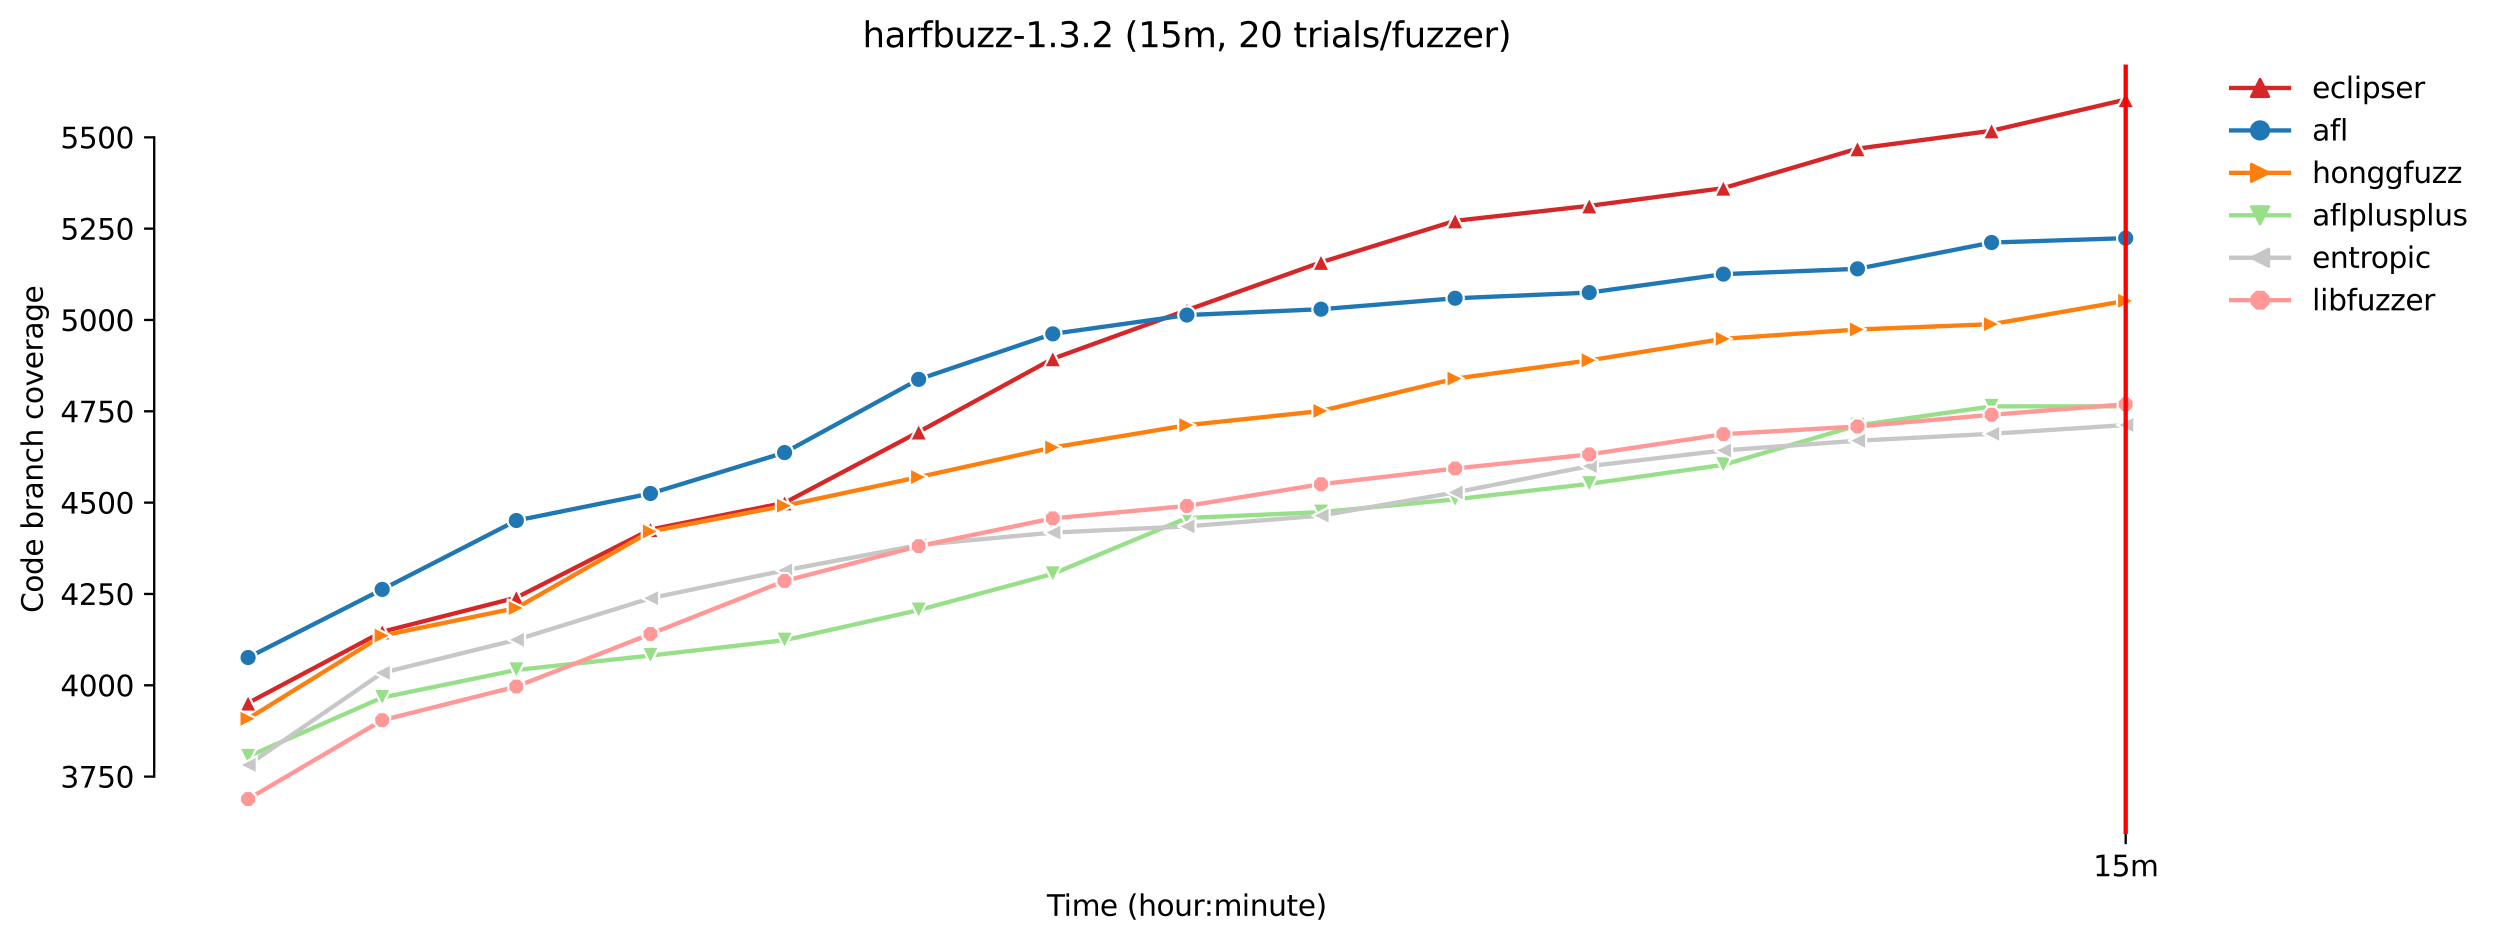 <?xml version="1.0" encoding="utf-8" standalone="no"?>
<!DOCTYPE svg PUBLIC "-//W3C//DTD SVG 1.1//EN"
  "http://www.w3.org/Graphics/SVG/1.1/DTD/svg11.dtd">
<svg xmlns:xlink="http://www.w3.org/1999/xlink" width="864.542pt" height="325.986pt" viewBox="0 0 864.542 325.986" xmlns="http://www.w3.org/2000/svg" version="1.1">
 <defs>
  <style type="text/css">*{stroke-linejoin: round; stroke-linecap: butt}</style>
 </defs>
 <g id="figure_1">
  <g id="patch_1">
   <path d="M 0 325.986 
L 864.542 325.986 
L 864.542 0 
L 0 0 
z
" style="fill: #ffffff"/>
  </g>
  <g id="axes_1">
   <g id="patch_2">
    <path d="M 53.328 288.43 
L 767.568 288.43 
L 767.568 22.318 
L 53.328 22.318 
z
" style="fill: #ffffff"/>
   </g>
   <g id="matplotlib.axis_1">
    <g id="xtick_1">
     <g id="line2d_1">
      <defs>
       <path id="m7285d26101" d="M 0 0 
L 0 3.5 
" style="stroke: #000000; stroke-width: 0.8"/>
      </defs>
      <g>
       <use xlink:href="#m7285d26101" x="735.103" y="288.43" style="stroke: #000000; stroke-width: 0.8"/>
      </g>
     </g>
     <g id="text_1">
      <!-- 15m -->
      <g transform="translate(723.87 303.029)scale(0.1 -0.1)">
       <defs>
        <path id="DejaVuSans-31" d="M 794 531 
L 1825 531 
L 1825 4091 
L 703 3866 
L 703 4441 
L 1819 4666 
L 2450 4666 
L 2450 531 
L 3481 531 
L 3481 0 
L 794 0 
L 794 531 
z
" transform="scale(0.016)"/>
        <path id="DejaVuSans-35" d="M 691 4666 
L 3169 4666 
L 3169 4134 
L 1269 4134 
L 1269 2991 
Q 1406 3038 1543 3061 
Q 1681 3084 1819 3084 
Q 2600 3084 3056 2656 
Q 3513 2228 3513 1497 
Q 3513 744 3044 326 
Q 2575 -91 1722 -91 
Q 1428 -91 1123 -41 
Q 819 9 494 109 
L 494 744 
Q 775 591 1075 516 
Q 1375 441 1709 441 
Q 2250 441 2565 725 
Q 2881 1009 2881 1497 
Q 2881 1984 2565 2268 
Q 2250 2553 1709 2553 
Q 1456 2553 1204 2497 
Q 953 2441 691 2322 
L 691 4666 
z
" transform="scale(0.016)"/>
        <path id="DejaVuSans-6d" d="M 3328 2828 
Q 3544 3216 3844 3400 
Q 4144 3584 4550 3584 
Q 5097 3584 5394 3201 
Q 5691 2819 5691 2113 
L 5691 0 
L 5113 0 
L 5113 2094 
Q 5113 2597 4934 2840 
Q 4756 3084 4391 3084 
Q 3944 3084 3684 2787 
Q 3425 2491 3425 1978 
L 3425 0 
L 2847 0 
L 2847 2094 
Q 2847 2600 2669 2842 
Q 2491 3084 2119 3084 
Q 1678 3084 1418 2786 
Q 1159 2488 1159 1978 
L 1159 0 
L 581 0 
L 581 3500 
L 1159 3500 
L 1159 2956 
Q 1356 3278 1631 3431 
Q 1906 3584 2284 3584 
Q 2666 3584 2933 3390 
Q 3200 3197 3328 2828 
z
" transform="scale(0.016)"/>
       </defs>
       <use xlink:href="#DejaVuSans-31"/>
       <use xlink:href="#DejaVuSans-35" x="63.623"/>
       <use xlink:href="#DejaVuSans-6d" x="127.246"/>
      </g>
     </g>
    </g>
    <g id="text_2">
     <!-- Time (hour:minute) -->
     <g transform="translate(362.041 316.707)scale(0.1 -0.1)">
      <defs>
       <path id="DejaVuSans-54" d="M -19 4666 
L 3928 4666 
L 3928 4134 
L 2272 4134 
L 2272 0 
L 1638 0 
L 1638 4134 
L -19 4134 
L -19 4666 
z
" transform="scale(0.016)"/>
       <path id="DejaVuSans-69" d="M 603 3500 
L 1178 3500 
L 1178 0 
L 603 0 
L 603 3500 
z
M 603 4863 
L 1178 4863 
L 1178 4134 
L 603 4134 
L 603 4863 
z
" transform="scale(0.016)"/>
       <path id="DejaVuSans-65" d="M 3597 1894 
L 3597 1613 
L 953 1613 
Q 991 1019 1311 708 
Q 1631 397 2203 397 
Q 2534 397 2845 478 
Q 3156 559 3463 722 
L 3463 178 
Q 3153 47 2828 -22 
Q 2503 -91 2169 -91 
Q 1331 -91 842 396 
Q 353 884 353 1716 
Q 353 2575 817 3079 
Q 1281 3584 2069 3584 
Q 2775 3584 3186 3129 
Q 3597 2675 3597 1894 
z
M 3022 2063 
Q 3016 2534 2758 2815 
Q 2500 3097 2075 3097 
Q 1594 3097 1305 2825 
Q 1016 2553 972 2059 
L 3022 2063 
z
" transform="scale(0.016)"/>
       <path id="DejaVuSans-20" transform="scale(0.016)"/>
       <path id="DejaVuSans-28" d="M 1984 4856 
Q 1566 4138 1362 3434 
Q 1159 2731 1159 2009 
Q 1159 1288 1364 580 
Q 1569 -128 1984 -844 
L 1484 -844 
Q 1016 -109 783 600 
Q 550 1309 550 2009 
Q 550 2706 781 3412 
Q 1013 4119 1484 4856 
L 1984 4856 
z
" transform="scale(0.016)"/>
       <path id="DejaVuSans-68" d="M 3513 2113 
L 3513 0 
L 2938 0 
L 2938 2094 
Q 2938 2591 2744 2837 
Q 2550 3084 2163 3084 
Q 1697 3084 1428 2787 
Q 1159 2491 1159 1978 
L 1159 0 
L 581 0 
L 581 4863 
L 1159 4863 
L 1159 2956 
Q 1366 3272 1645 3428 
Q 1925 3584 2291 3584 
Q 2894 3584 3203 3211 
Q 3513 2838 3513 2113 
z
" transform="scale(0.016)"/>
       <path id="DejaVuSans-6f" d="M 1959 3097 
Q 1497 3097 1228 2736 
Q 959 2375 959 1747 
Q 959 1119 1226 758 
Q 1494 397 1959 397 
Q 2419 397 2687 759 
Q 2956 1122 2956 1747 
Q 2956 2369 2687 2733 
Q 2419 3097 1959 3097 
z
M 1959 3584 
Q 2709 3584 3137 3096 
Q 3566 2609 3566 1747 
Q 3566 888 3137 398 
Q 2709 -91 1959 -91 
Q 1206 -91 779 398 
Q 353 888 353 1747 
Q 353 2609 779 3096 
Q 1206 3584 1959 3584 
z
" transform="scale(0.016)"/>
       <path id="DejaVuSans-75" d="M 544 1381 
L 544 3500 
L 1119 3500 
L 1119 1403 
Q 1119 906 1312 657 
Q 1506 409 1894 409 
Q 2359 409 2629 706 
Q 2900 1003 2900 1516 
L 2900 3500 
L 3475 3500 
L 3475 0 
L 2900 0 
L 2900 538 
Q 2691 219 2414 64 
Q 2138 -91 1772 -91 
Q 1169 -91 856 284 
Q 544 659 544 1381 
z
M 1991 3584 
L 1991 3584 
z
" transform="scale(0.016)"/>
       <path id="DejaVuSans-72" d="M 2631 2963 
Q 2534 3019 2420 3045 
Q 2306 3072 2169 3072 
Q 1681 3072 1420 2755 
Q 1159 2438 1159 1844 
L 1159 0 
L 581 0 
L 581 3500 
L 1159 3500 
L 1159 2956 
Q 1341 3275 1631 3429 
Q 1922 3584 2338 3584 
Q 2397 3584 2469 3576 
Q 2541 3569 2628 3553 
L 2631 2963 
z
" transform="scale(0.016)"/>
       <path id="DejaVuSans-3a" d="M 750 794 
L 1409 794 
L 1409 0 
L 750 0 
L 750 794 
z
M 750 3309 
L 1409 3309 
L 1409 2516 
L 750 2516 
L 750 3309 
z
" transform="scale(0.016)"/>
       <path id="DejaVuSans-6e" d="M 3513 2113 
L 3513 0 
L 2938 0 
L 2938 2094 
Q 2938 2591 2744 2837 
Q 2550 3084 2163 3084 
Q 1697 3084 1428 2787 
Q 1159 2491 1159 1978 
L 1159 0 
L 581 0 
L 581 3500 
L 1159 3500 
L 1159 2956 
Q 1366 3272 1645 3428 
Q 1925 3584 2291 3584 
Q 2894 3584 3203 3211 
Q 3513 2838 3513 2113 
z
" transform="scale(0.016)"/>
       <path id="DejaVuSans-74" d="M 1172 4494 
L 1172 3500 
L 2356 3500 
L 2356 3053 
L 1172 3053 
L 1172 1153 
Q 1172 725 1289 603 
Q 1406 481 1766 481 
L 2356 481 
L 2356 0 
L 1766 0 
Q 1100 0 847 248 
Q 594 497 594 1153 
L 594 3053 
L 172 3053 
L 172 3500 
L 594 3500 
L 594 4494 
L 1172 4494 
z
" transform="scale(0.016)"/>
       <path id="DejaVuSans-29" d="M 513 4856 
L 1013 4856 
Q 1481 4119 1714 3412 
Q 1947 2706 1947 2009 
Q 1947 1309 1714 600 
Q 1481 -109 1013 -844 
L 513 -844 
Q 928 -128 1133 580 
Q 1338 1288 1338 2009 
Q 1338 2731 1133 3434 
Q 928 4138 513 4856 
z
" transform="scale(0.016)"/>
      </defs>
      <use xlink:href="#DejaVuSans-54"/>
      <use xlink:href="#DejaVuSans-69" x="57.959"/>
      <use xlink:href="#DejaVuSans-6d" x="85.742"/>
      <use xlink:href="#DejaVuSans-65" x="183.154"/>
      <use xlink:href="#DejaVuSans-20" x="244.678"/>
      <use xlink:href="#DejaVuSans-28" x="276.465"/>
      <use xlink:href="#DejaVuSans-68" x="315.479"/>
      <use xlink:href="#DejaVuSans-6f" x="378.857"/>
      <use xlink:href="#DejaVuSans-75" x="440.039"/>
      <use xlink:href="#DejaVuSans-72" x="503.418"/>
      <use xlink:href="#DejaVuSans-3a" x="542.781"/>
      <use xlink:href="#DejaVuSans-6d" x="576.473"/>
      <use xlink:href="#DejaVuSans-69" x="673.885"/>
      <use xlink:href="#DejaVuSans-6e" x="701.668"/>
      <use xlink:href="#DejaVuSans-75" x="765.047"/>
      <use xlink:href="#DejaVuSans-74" x="828.426"/>
      <use xlink:href="#DejaVuSans-65" x="867.635"/>
      <use xlink:href="#DejaVuSans-29" x="929.158"/>
     </g>
    </g>
   </g>
   <g id="matplotlib.axis_2">
    <g id="ytick_1">
     <g id="line2d_2">
      <defs>
       <path id="mb234eb7b1c" d="M 0 0 
L -3.5 0 
" style="stroke: #000000; stroke-width: 0.8"/>
      </defs>
      <g>
       <use xlink:href="#mb234eb7b1c" x="53.328" y="268.565" style="stroke: #000000; stroke-width: 0.8"/>
      </g>
     </g>
     <g id="text_3">
      <!-- 3750 -->
      <g transform="translate(20.878 272.364)scale(0.1 -0.1)">
       <defs>
        <path id="DejaVuSans-33" d="M 2597 2516 
Q 3050 2419 3304 2112 
Q 3559 1806 3559 1356 
Q 3559 666 3084 287 
Q 2609 -91 1734 -91 
Q 1441 -91 1130 -33 
Q 819 25 488 141 
L 488 750 
Q 750 597 1062 519 
Q 1375 441 1716 441 
Q 2309 441 2620 675 
Q 2931 909 2931 1356 
Q 2931 1769 2642 2001 
Q 2353 2234 1838 2234 
L 1294 2234 
L 1294 2753 
L 1863 2753 
Q 2328 2753 2575 2939 
Q 2822 3125 2822 3475 
Q 2822 3834 2567 4026 
Q 2313 4219 1838 4219 
Q 1578 4219 1281 4162 
Q 984 4106 628 3988 
L 628 4550 
Q 988 4650 1302 4700 
Q 1616 4750 1894 4750 
Q 2613 4750 3031 4423 
Q 3450 4097 3450 3541 
Q 3450 3153 3228 2886 
Q 3006 2619 2597 2516 
z
" transform="scale(0.016)"/>
        <path id="DejaVuSans-37" d="M 525 4666 
L 3525 4666 
L 3525 4397 
L 1831 0 
L 1172 0 
L 2766 4134 
L 525 4134 
L 525 4666 
z
" transform="scale(0.016)"/>
        <path id="DejaVuSans-30" d="M 2034 4250 
Q 1547 4250 1301 3770 
Q 1056 3291 1056 2328 
Q 1056 1369 1301 889 
Q 1547 409 2034 409 
Q 2525 409 2770 889 
Q 3016 1369 3016 2328 
Q 3016 3291 2770 3770 
Q 2525 4250 2034 4250 
z
M 2034 4750 
Q 2819 4750 3233 4129 
Q 3647 3509 3647 2328 
Q 3647 1150 3233 529 
Q 2819 -91 2034 -91 
Q 1250 -91 836 529 
Q 422 1150 422 2328 
Q 422 3509 836 4129 
Q 1250 4750 2034 4750 
z
" transform="scale(0.016)"/>
       </defs>
       <use xlink:href="#DejaVuSans-33"/>
       <use xlink:href="#DejaVuSans-37" x="63.623"/>
       <use xlink:href="#DejaVuSans-35" x="127.246"/>
       <use xlink:href="#DejaVuSans-30" x="190.869"/>
      </g>
     </g>
    </g>
    <g id="ytick_2">
     <g id="line2d_3">
      <g>
       <use xlink:href="#mb234eb7b1c" x="53.328" y="236.983" style="stroke: #000000; stroke-width: 0.8"/>
      </g>
     </g>
     <g id="text_4">
      <!-- 4000 -->
      <g transform="translate(20.878 240.782)scale(0.1 -0.1)">
       <defs>
        <path id="DejaVuSans-34" d="M 2419 4116 
L 825 1625 
L 2419 1625 
L 2419 4116 
z
M 2253 4666 
L 3047 4666 
L 3047 1625 
L 3713 1625 
L 3713 1100 
L 3047 1100 
L 3047 0 
L 2419 0 
L 2419 1100 
L 313 1100 
L 313 1709 
L 2253 4666 
z
" transform="scale(0.016)"/>
       </defs>
       <use xlink:href="#DejaVuSans-34"/>
       <use xlink:href="#DejaVuSans-30" x="63.623"/>
       <use xlink:href="#DejaVuSans-30" x="127.246"/>
       <use xlink:href="#DejaVuSans-30" x="190.869"/>
      </g>
     </g>
    </g>
    <g id="ytick_3">
     <g id="line2d_4">
      <g>
       <use xlink:href="#mb234eb7b1c" x="53.328" y="205.4" style="stroke: #000000; stroke-width: 0.8"/>
      </g>
     </g>
     <g id="text_5">
      <!-- 4250 -->
      <g transform="translate(20.878 209.2)scale(0.1 -0.1)">
       <defs>
        <path id="DejaVuSans-32" d="M 1228 531 
L 3431 531 
L 3431 0 
L 469 0 
L 469 531 
Q 828 903 1448 1529 
Q 2069 2156 2228 2338 
Q 2531 2678 2651 2914 
Q 2772 3150 2772 3378 
Q 2772 3750 2511 3984 
Q 2250 4219 1831 4219 
Q 1534 4219 1204 4116 
Q 875 4013 500 3803 
L 500 4441 
Q 881 4594 1212 4672 
Q 1544 4750 1819 4750 
Q 2544 4750 2975 4387 
Q 3406 4025 3406 3419 
Q 3406 3131 3298 2873 
Q 3191 2616 2906 2266 
Q 2828 2175 2409 1742 
Q 1991 1309 1228 531 
z
" transform="scale(0.016)"/>
       </defs>
       <use xlink:href="#DejaVuSans-34"/>
       <use xlink:href="#DejaVuSans-32" x="63.623"/>
       <use xlink:href="#DejaVuSans-35" x="127.246"/>
       <use xlink:href="#DejaVuSans-30" x="190.869"/>
      </g>
     </g>
    </g>
    <g id="ytick_4">
     <g id="line2d_5">
      <g>
       <use xlink:href="#mb234eb7b1c" x="53.328" y="173.818" style="stroke: #000000; stroke-width: 0.8"/>
      </g>
     </g>
     <g id="text_6">
      <!-- 4500 -->
      <g transform="translate(20.878 177.617)scale(0.1 -0.1)">
       <use xlink:href="#DejaVuSans-34"/>
       <use xlink:href="#DejaVuSans-35" x="63.623"/>
       <use xlink:href="#DejaVuSans-30" x="127.246"/>
       <use xlink:href="#DejaVuSans-30" x="190.869"/>
      </g>
     </g>
    </g>
    <g id="ytick_5">
     <g id="line2d_6">
      <g>
       <use xlink:href="#mb234eb7b1c" x="53.328" y="142.236" style="stroke: #000000; stroke-width: 0.8"/>
      </g>
     </g>
     <g id="text_7">
      <!-- 4750 -->
      <g transform="translate(20.878 146.035)scale(0.1 -0.1)">
       <use xlink:href="#DejaVuSans-34"/>
       <use xlink:href="#DejaVuSans-37" x="63.623"/>
       <use xlink:href="#DejaVuSans-35" x="127.246"/>
       <use xlink:href="#DejaVuSans-30" x="190.869"/>
      </g>
     </g>
    </g>
    <g id="ytick_6">
     <g id="line2d_7">
      <g>
       <use xlink:href="#mb234eb7b1c" x="53.328" y="110.654" style="stroke: #000000; stroke-width: 0.8"/>
      </g>
     </g>
     <g id="text_8">
      <!-- 5000 -->
      <g transform="translate(20.878 114.453)scale(0.1 -0.1)">
       <use xlink:href="#DejaVuSans-35"/>
       <use xlink:href="#DejaVuSans-30" x="63.623"/>
       <use xlink:href="#DejaVuSans-30" x="127.246"/>
       <use xlink:href="#DejaVuSans-30" x="190.869"/>
      </g>
     </g>
    </g>
    <g id="ytick_7">
     <g id="line2d_8">
      <g>
       <use xlink:href="#mb234eb7b1c" x="53.328" y="79.071" style="stroke: #000000; stroke-width: 0.8"/>
      </g>
     </g>
     <g id="text_9">
      <!-- 5250 -->
      <g transform="translate(20.878 82.871)scale(0.1 -0.1)">
       <use xlink:href="#DejaVuSans-35"/>
       <use xlink:href="#DejaVuSans-32" x="63.623"/>
       <use xlink:href="#DejaVuSans-35" x="127.246"/>
       <use xlink:href="#DejaVuSans-30" x="190.869"/>
      </g>
     </g>
    </g>
    <g id="ytick_8">
     <g id="line2d_9">
      <g>
       <use xlink:href="#mb234eb7b1c" x="53.328" y="47.489" style="stroke: #000000; stroke-width: 0.8"/>
      </g>
     </g>
     <g id="text_10">
      <!-- 5500 -->
      <g transform="translate(20.878 51.288)scale(0.1 -0.1)">
       <use xlink:href="#DejaVuSans-35"/>
       <use xlink:href="#DejaVuSans-35" x="63.623"/>
       <use xlink:href="#DejaVuSans-30" x="127.246"/>
       <use xlink:href="#DejaVuSans-30" x="190.869"/>
      </g>
     </g>
    </g>
    <g id="text_11">
     <!-- Code branch coverage -->
     <g transform="translate(14.798 211.949)rotate(-90)scale(0.1 -0.1)">
      <defs>
       <path id="DejaVuSans-43" d="M 4122 4306 
L 4122 3641 
Q 3803 3938 3442 4084 
Q 3081 4231 2675 4231 
Q 1875 4231 1450 3742 
Q 1025 3253 1025 2328 
Q 1025 1406 1450 917 
Q 1875 428 2675 428 
Q 3081 428 3442 575 
Q 3803 722 4122 1019 
L 4122 359 
Q 3791 134 3420 21 
Q 3050 -91 2638 -91 
Q 1578 -91 968 557 
Q 359 1206 359 2328 
Q 359 3453 968 4101 
Q 1578 4750 2638 4750 
Q 3056 4750 3426 4639 
Q 3797 4528 4122 4306 
z
" transform="scale(0.016)"/>
       <path id="DejaVuSans-64" d="M 2906 2969 
L 2906 4863 
L 3481 4863 
L 3481 0 
L 2906 0 
L 2906 525 
Q 2725 213 2448 61 
Q 2172 -91 1784 -91 
Q 1150 -91 751 415 
Q 353 922 353 1747 
Q 353 2572 751 3078 
Q 1150 3584 1784 3584 
Q 2172 3584 2448 3432 
Q 2725 3281 2906 2969 
z
M 947 1747 
Q 947 1113 1208 752 
Q 1469 391 1925 391 
Q 2381 391 2643 752 
Q 2906 1113 2906 1747 
Q 2906 2381 2643 2742 
Q 2381 3103 1925 3103 
Q 1469 3103 1208 2742 
Q 947 2381 947 1747 
z
" transform="scale(0.016)"/>
       <path id="DejaVuSans-62" d="M 3116 1747 
Q 3116 2381 2855 2742 
Q 2594 3103 2138 3103 
Q 1681 3103 1420 2742 
Q 1159 2381 1159 1747 
Q 1159 1113 1420 752 
Q 1681 391 2138 391 
Q 2594 391 2855 752 
Q 3116 1113 3116 1747 
z
M 1159 2969 
Q 1341 3281 1617 3432 
Q 1894 3584 2278 3584 
Q 2916 3584 3314 3078 
Q 3713 2572 3713 1747 
Q 3713 922 3314 415 
Q 2916 -91 2278 -91 
Q 1894 -91 1617 61 
Q 1341 213 1159 525 
L 1159 0 
L 581 0 
L 581 4863 
L 1159 4863 
L 1159 2969 
z
" transform="scale(0.016)"/>
       <path id="DejaVuSans-61" d="M 2194 1759 
Q 1497 1759 1228 1600 
Q 959 1441 959 1056 
Q 959 750 1161 570 
Q 1363 391 1709 391 
Q 2188 391 2477 730 
Q 2766 1069 2766 1631 
L 2766 1759 
L 2194 1759 
z
M 3341 1997 
L 3341 0 
L 2766 0 
L 2766 531 
Q 2569 213 2275 61 
Q 1981 -91 1556 -91 
Q 1019 -91 701 211 
Q 384 513 384 1019 
Q 384 1609 779 1909 
Q 1175 2209 1959 2209 
L 2766 2209 
L 2766 2266 
Q 2766 2663 2505 2880 
Q 2244 3097 1772 3097 
Q 1472 3097 1187 3025 
Q 903 2953 641 2809 
L 641 3341 
Q 956 3463 1253 3523 
Q 1550 3584 1831 3584 
Q 2591 3584 2966 3190 
Q 3341 2797 3341 1997 
z
" transform="scale(0.016)"/>
       <path id="DejaVuSans-63" d="M 3122 3366 
L 3122 2828 
Q 2878 2963 2633 3030 
Q 2388 3097 2138 3097 
Q 1578 3097 1268 2742 
Q 959 2388 959 1747 
Q 959 1106 1268 751 
Q 1578 397 2138 397 
Q 2388 397 2633 464 
Q 2878 531 3122 666 
L 3122 134 
Q 2881 22 2623 -34 
Q 2366 -91 2075 -91 
Q 1284 -91 818 406 
Q 353 903 353 1747 
Q 353 2603 823 3093 
Q 1294 3584 2113 3584 
Q 2378 3584 2631 3529 
Q 2884 3475 3122 3366 
z
" transform="scale(0.016)"/>
       <path id="DejaVuSans-76" d="M 191 3500 
L 800 3500 
L 1894 563 
L 2988 3500 
L 3597 3500 
L 2284 0 
L 1503 0 
L 191 3500 
z
" transform="scale(0.016)"/>
       <path id="DejaVuSans-67" d="M 2906 1791 
Q 2906 2416 2648 2759 
Q 2391 3103 1925 3103 
Q 1463 3103 1205 2759 
Q 947 2416 947 1791 
Q 947 1169 1205 825 
Q 1463 481 1925 481 
Q 2391 481 2648 825 
Q 2906 1169 2906 1791 
z
M 3481 434 
Q 3481 -459 3084 -895 
Q 2688 -1331 1869 -1331 
Q 1566 -1331 1297 -1286 
Q 1028 -1241 775 -1147 
L 775 -588 
Q 1028 -725 1275 -790 
Q 1522 -856 1778 -856 
Q 2344 -856 2625 -561 
Q 2906 -266 2906 331 
L 2906 616 
Q 2728 306 2450 153 
Q 2172 0 1784 0 
Q 1141 0 747 490 
Q 353 981 353 1791 
Q 353 2603 747 3093 
Q 1141 3584 1784 3584 
Q 2172 3584 2450 3431 
Q 2728 3278 2906 2969 
L 2906 3500 
L 3481 3500 
L 3481 434 
z
" transform="scale(0.016)"/>
      </defs>
      <use xlink:href="#DejaVuSans-43"/>
      <use xlink:href="#DejaVuSans-6f" x="69.824"/>
      <use xlink:href="#DejaVuSans-64" x="131.006"/>
      <use xlink:href="#DejaVuSans-65" x="194.482"/>
      <use xlink:href="#DejaVuSans-20" x="256.006"/>
      <use xlink:href="#DejaVuSans-62" x="287.793"/>
      <use xlink:href="#DejaVuSans-72" x="351.27"/>
      <use xlink:href="#DejaVuSans-61" x="392.383"/>
      <use xlink:href="#DejaVuSans-6e" x="453.662"/>
      <use xlink:href="#DejaVuSans-63" x="517.041"/>
      <use xlink:href="#DejaVuSans-68" x="572.021"/>
      <use xlink:href="#DejaVuSans-20" x="635.4"/>
      <use xlink:href="#DejaVuSans-63" x="667.188"/>
      <use xlink:href="#DejaVuSans-6f" x="722.168"/>
      <use xlink:href="#DejaVuSans-76" x="783.35"/>
      <use xlink:href="#DejaVuSans-65" x="842.529"/>
      <use xlink:href="#DejaVuSans-72" x="904.053"/>
      <use xlink:href="#DejaVuSans-61" x="945.166"/>
      <use xlink:href="#DejaVuSans-67" x="1006.445"/>
      <use xlink:href="#DejaVuSans-65" x="1069.922"/>
     </g>
    </g>
   </g>
   <g id="line2d_10">
    <path d="M 85.794 243.11 
L 132.173 218.475 
L 178.552 206.664 
L 224.931 183.103 
L 271.31 173.881 
L 317.69 149.373 
L 364.069 124.045 
L 410.448 107.243 
L 456.827 90.694 
L 503.207 76.355 
L 549.586 71.176 
L 595.965 65.049 
L 642.344 51.405 
L 688.723 45.215 
L 735.103 34.414 
" clip-path="url(#p0c84ce8700)" style="fill: none; stroke: #d62728; stroke-width: 1.5; stroke-linecap: square"/>
    <defs>
     <path id="m309754860c" d="M 0 -3 
L -3 3 
L 3 3 
z
" style="stroke: #ffffff; stroke-width: 0.75; stroke-linejoin: miter"/>
    </defs>
    <g clip-path="url(#p0c84ce8700)">
     <use xlink:href="#m309754860c" x="85.794" y="243.11" style="fill: #d62728; stroke: #ffffff; stroke-width: 0.75; stroke-linejoin: miter"/>
     <use xlink:href="#m309754860c" x="132.173" y="218.475" style="fill: #d62728; stroke: #ffffff; stroke-width: 0.75; stroke-linejoin: miter"/>
     <use xlink:href="#m309754860c" x="178.552" y="206.664" style="fill: #d62728; stroke: #ffffff; stroke-width: 0.75; stroke-linejoin: miter"/>
     <use xlink:href="#m309754860c" x="224.931" y="183.103" style="fill: #d62728; stroke: #ffffff; stroke-width: 0.75; stroke-linejoin: miter"/>
     <use xlink:href="#m309754860c" x="271.31" y="173.881" style="fill: #d62728; stroke: #ffffff; stroke-width: 0.75; stroke-linejoin: miter"/>
     <use xlink:href="#m309754860c" x="317.69" y="149.373" style="fill: #d62728; stroke: #ffffff; stroke-width: 0.75; stroke-linejoin: miter"/>
     <use xlink:href="#m309754860c" x="364.069" y="124.045" style="fill: #d62728; stroke: #ffffff; stroke-width: 0.75; stroke-linejoin: miter"/>
     <use xlink:href="#m309754860c" x="410.448" y="107.243" style="fill: #d62728; stroke: #ffffff; stroke-width: 0.75; stroke-linejoin: miter"/>
     <use xlink:href="#m309754860c" x="456.827" y="90.694" style="fill: #d62728; stroke: #ffffff; stroke-width: 0.75; stroke-linejoin: miter"/>
     <use xlink:href="#m309754860c" x="503.207" y="76.355" style="fill: #d62728; stroke: #ffffff; stroke-width: 0.75; stroke-linejoin: miter"/>
     <use xlink:href="#m309754860c" x="549.586" y="71.176" style="fill: #d62728; stroke: #ffffff; stroke-width: 0.75; stroke-linejoin: miter"/>
     <use xlink:href="#m309754860c" x="595.965" y="65.049" style="fill: #d62728; stroke: #ffffff; stroke-width: 0.75; stroke-linejoin: miter"/>
     <use xlink:href="#m309754860c" x="642.344" y="51.405" style="fill: #d62728; stroke: #ffffff; stroke-width: 0.75; stroke-linejoin: miter"/>
     <use xlink:href="#m309754860c" x="688.723" y="45.215" style="fill: #d62728; stroke: #ffffff; stroke-width: 0.75; stroke-linejoin: miter"/>
     <use xlink:href="#m309754860c" x="735.103" y="34.414" style="fill: #d62728; stroke: #ffffff; stroke-width: 0.75; stroke-linejoin: miter"/>
    </g>
   </g>
   <g id="line2d_11">
    <path d="M 85.794 227.382 
L 132.173 203.821 
L 178.552 180.008 
L 224.931 170.66 
L 271.31 156.511 
L 317.69 131.182 
L 364.069 115.454 
L 410.448 108.948 
L 456.827 106.927 
L 503.207 103.137 
L 549.586 101.179 
L 595.965 94.799 
L 642.344 92.968 
L 688.723 83.872 
L 735.103 82.356 
" clip-path="url(#p0c84ce8700)" style="fill: none; stroke: #1f77b4; stroke-width: 1.5; stroke-linecap: square"/>
    <defs>
     <path id="m0e595c088c" d="M 0 3 
C 0.796 3 1.559 2.684 2.121 2.121 
C 2.684 1.559 3 0.796 3 0 
C 3 -0.796 2.684 -1.559 2.121 -2.121 
C 1.559 -2.684 0.796 -3 0 -3 
C -0.796 -3 -1.559 -2.684 -2.121 -2.121 
C -2.684 -1.559 -3 -0.796 -3 0 
C -3 0.796 -2.684 1.559 -2.121 2.121 
C -1.559 2.684 -0.796 3 0 3 
z
" style="stroke: #ffffff; stroke-width: 0.75"/>
    </defs>
    <g clip-path="url(#p0c84ce8700)">
     <use xlink:href="#m0e595c088c" x="85.794" y="227.382" style="fill: #1f77b4; stroke: #ffffff; stroke-width: 0.75"/>
     <use xlink:href="#m0e595c088c" x="132.173" y="203.821" style="fill: #1f77b4; stroke: #ffffff; stroke-width: 0.75"/>
     <use xlink:href="#m0e595c088c" x="178.552" y="180.008" style="fill: #1f77b4; stroke: #ffffff; stroke-width: 0.75"/>
     <use xlink:href="#m0e595c088c" x="224.931" y="170.66" style="fill: #1f77b4; stroke: #ffffff; stroke-width: 0.75"/>
     <use xlink:href="#m0e595c088c" x="271.31" y="156.511" style="fill: #1f77b4; stroke: #ffffff; stroke-width: 0.75"/>
     <use xlink:href="#m0e595c088c" x="317.69" y="131.182" style="fill: #1f77b4; stroke: #ffffff; stroke-width: 0.75"/>
     <use xlink:href="#m0e595c088c" x="364.069" y="115.454" style="fill: #1f77b4; stroke: #ffffff; stroke-width: 0.75"/>
     <use xlink:href="#m0e595c088c" x="410.448" y="108.948" style="fill: #1f77b4; stroke: #ffffff; stroke-width: 0.75"/>
     <use xlink:href="#m0e595c088c" x="456.827" y="106.927" style="fill: #1f77b4; stroke: #ffffff; stroke-width: 0.75"/>
     <use xlink:href="#m0e595c088c" x="503.207" y="103.137" style="fill: #1f77b4; stroke: #ffffff; stroke-width: 0.75"/>
     <use xlink:href="#m0e595c088c" x="549.586" y="101.179" style="fill: #1f77b4; stroke: #ffffff; stroke-width: 0.75"/>
     <use xlink:href="#m0e595c088c" x="595.965" y="94.799" style="fill: #1f77b4; stroke: #ffffff; stroke-width: 0.75"/>
     <use xlink:href="#m0e595c088c" x="642.344" y="92.968" style="fill: #1f77b4; stroke: #ffffff; stroke-width: 0.75"/>
     <use xlink:href="#m0e595c088c" x="688.723" y="83.872" style="fill: #1f77b4; stroke: #ffffff; stroke-width: 0.75"/>
     <use xlink:href="#m0e595c088c" x="735.103" y="82.356" style="fill: #1f77b4; stroke: #ffffff; stroke-width: 0.75"/>
    </g>
   </g>
   <g id="line2d_12">
    <path d="M 85.794 248.542 
L 132.173 219.802 
L 178.552 210.264 
L 224.931 183.798 
L 271.31 174.892 
L 317.69 164.975 
L 364.069 154.742 
L 410.448 147.036 
L 456.827 142.11 
L 503.207 130.929 
L 549.586 124.613 
L 595.965 117.16 
L 642.344 113.938 
L 688.723 112.106 
L 735.103 104.021 
" clip-path="url(#p0c84ce8700)" style="fill: none; stroke: #ff7f0e; stroke-width: 1.5; stroke-linecap: square"/>
    <defs>
     <path id="mfbc97c0efe" d="M 3 0 
L -3 -3 
L -3 3 
z
" style="stroke: #ffffff; stroke-width: 0.75; stroke-linejoin: miter"/>
    </defs>
    <g clip-path="url(#p0c84ce8700)">
     <use xlink:href="#mfbc97c0efe" x="85.794" y="248.542" style="fill: #ff7f0e; stroke: #ffffff; stroke-width: 0.75; stroke-linejoin: miter"/>
     <use xlink:href="#mfbc97c0efe" x="132.173" y="219.802" style="fill: #ff7f0e; stroke: #ffffff; stroke-width: 0.75; stroke-linejoin: miter"/>
     <use xlink:href="#mfbc97c0efe" x="178.552" y="210.264" style="fill: #ff7f0e; stroke: #ffffff; stroke-width: 0.75; stroke-linejoin: miter"/>
     <use xlink:href="#mfbc97c0efe" x="224.931" y="183.798" style="fill: #ff7f0e; stroke: #ffffff; stroke-width: 0.75; stroke-linejoin: miter"/>
     <use xlink:href="#mfbc97c0efe" x="271.31" y="174.892" style="fill: #ff7f0e; stroke: #ffffff; stroke-width: 0.75; stroke-linejoin: miter"/>
     <use xlink:href="#mfbc97c0efe" x="317.69" y="164.975" style="fill: #ff7f0e; stroke: #ffffff; stroke-width: 0.75; stroke-linejoin: miter"/>
     <use xlink:href="#mfbc97c0efe" x="364.069" y="154.742" style="fill: #ff7f0e; stroke: #ffffff; stroke-width: 0.75; stroke-linejoin: miter"/>
     <use xlink:href="#mfbc97c0efe" x="410.448" y="147.036" style="fill: #ff7f0e; stroke: #ffffff; stroke-width: 0.75; stroke-linejoin: miter"/>
     <use xlink:href="#mfbc97c0efe" x="456.827" y="142.11" style="fill: #ff7f0e; stroke: #ffffff; stroke-width: 0.75; stroke-linejoin: miter"/>
     <use xlink:href="#mfbc97c0efe" x="503.207" y="130.929" style="fill: #ff7f0e; stroke: #ffffff; stroke-width: 0.75; stroke-linejoin: miter"/>
     <use xlink:href="#mfbc97c0efe" x="549.586" y="124.613" style="fill: #ff7f0e; stroke: #ffffff; stroke-width: 0.75; stroke-linejoin: miter"/>
     <use xlink:href="#mfbc97c0efe" x="595.965" y="117.16" style="fill: #ff7f0e; stroke: #ffffff; stroke-width: 0.75; stroke-linejoin: miter"/>
     <use xlink:href="#mfbc97c0efe" x="642.344" y="113.938" style="fill: #ff7f0e; stroke: #ffffff; stroke-width: 0.75; stroke-linejoin: miter"/>
     <use xlink:href="#mfbc97c0efe" x="688.723" y="112.106" style="fill: #ff7f0e; stroke: #ffffff; stroke-width: 0.75; stroke-linejoin: miter"/>
     <use xlink:href="#mfbc97c0efe" x="735.103" y="104.021" style="fill: #ff7f0e; stroke: #ffffff; stroke-width: 0.75; stroke-linejoin: miter"/>
    </g>
   </g>
   <g id="line2d_13">
    <path d="M 85.794 261.617 
L 132.173 241.215 
L 178.552 231.677 
L 224.931 226.687 
L 271.31 221.381 
L 317.69 210.959 
L 364.069 198.452 
L 410.448 179.124 
L 456.827 177.103 
L 503.207 172.681 
L 549.586 167.312 
L 595.965 160.743 
L 642.344 147.1 
L 688.723 140.53 
L 735.103 140.53 
" clip-path="url(#p0c84ce8700)" style="fill: none; stroke: #98df8a; stroke-width: 1.5; stroke-linecap: square"/>
    <defs>
     <path id="m851184b0fc" d="M -0 3 
L 3 -3 
L -3 -3 
z
" style="stroke: #ffffff; stroke-width: 0.75; stroke-linejoin: miter"/>
    </defs>
    <g clip-path="url(#p0c84ce8700)">
     <use xlink:href="#m851184b0fc" x="85.794" y="261.617" style="fill: #98df8a; stroke: #ffffff; stroke-width: 0.75; stroke-linejoin: miter"/>
     <use xlink:href="#m851184b0fc" x="132.173" y="241.215" style="fill: #98df8a; stroke: #ffffff; stroke-width: 0.75; stroke-linejoin: miter"/>
     <use xlink:href="#m851184b0fc" x="178.552" y="231.677" style="fill: #98df8a; stroke: #ffffff; stroke-width: 0.75; stroke-linejoin: miter"/>
     <use xlink:href="#m851184b0fc" x="224.931" y="226.687" style="fill: #98df8a; stroke: #ffffff; stroke-width: 0.75; stroke-linejoin: miter"/>
     <use xlink:href="#m851184b0fc" x="271.31" y="221.381" style="fill: #98df8a; stroke: #ffffff; stroke-width: 0.75; stroke-linejoin: miter"/>
     <use xlink:href="#m851184b0fc" x="317.69" y="210.959" style="fill: #98df8a; stroke: #ffffff; stroke-width: 0.75; stroke-linejoin: miter"/>
     <use xlink:href="#m851184b0fc" x="364.069" y="198.452" style="fill: #98df8a; stroke: #ffffff; stroke-width: 0.75; stroke-linejoin: miter"/>
     <use xlink:href="#m851184b0fc" x="410.448" y="179.124" style="fill: #98df8a; stroke: #ffffff; stroke-width: 0.75; stroke-linejoin: miter"/>
     <use xlink:href="#m851184b0fc" x="456.827" y="177.103" style="fill: #98df8a; stroke: #ffffff; stroke-width: 0.75; stroke-linejoin: miter"/>
     <use xlink:href="#m851184b0fc" x="503.207" y="172.681" style="fill: #98df8a; stroke: #ffffff; stroke-width: 0.75; stroke-linejoin: miter"/>
     <use xlink:href="#m851184b0fc" x="549.586" y="167.312" style="fill: #98df8a; stroke: #ffffff; stroke-width: 0.75; stroke-linejoin: miter"/>
     <use xlink:href="#m851184b0fc" x="595.965" y="160.743" style="fill: #98df8a; stroke: #ffffff; stroke-width: 0.75; stroke-linejoin: miter"/>
     <use xlink:href="#m851184b0fc" x="642.344" y="147.1" style="fill: #98df8a; stroke: #ffffff; stroke-width: 0.75; stroke-linejoin: miter"/>
     <use xlink:href="#m851184b0fc" x="688.723" y="140.53" style="fill: #98df8a; stroke: #ffffff; stroke-width: 0.75; stroke-linejoin: miter"/>
     <use xlink:href="#m851184b0fc" x="735.103" y="140.53" style="fill: #98df8a; stroke: #ffffff; stroke-width: 0.75; stroke-linejoin: miter"/>
    </g>
   </g>
   <g id="line2d_14">
    <path d="M 85.794 264.522 
L 132.173 232.687 
L 178.552 221.255 
L 224.931 206.853 
L 271.31 197.252 
L 317.69 188.472 
L 364.069 184.177 
L 410.448 182.03 
L 456.827 178.303 
L 503.207 170.281 
L 549.586 161.185 
L 595.965 155.753 
L 642.344 152.405 
L 688.723 150.005 
L 735.103 146.973 
" clip-path="url(#p0c84ce8700)" style="fill: none; stroke: #c7c7c7; stroke-width: 1.5; stroke-linecap: square"/>
    <defs>
     <path id="mc6e710aef1" d="M -3 -0 
L 3 3 
L 3 -3 
z
" style="stroke: #ffffff; stroke-width: 0.75; stroke-linejoin: miter"/>
    </defs>
    <g clip-path="url(#p0c84ce8700)">
     <use xlink:href="#mc6e710aef1" x="85.794" y="264.522" style="fill: #c7c7c7; stroke: #ffffff; stroke-width: 0.75; stroke-linejoin: miter"/>
     <use xlink:href="#mc6e710aef1" x="132.173" y="232.687" style="fill: #c7c7c7; stroke: #ffffff; stroke-width: 0.75; stroke-linejoin: miter"/>
     <use xlink:href="#mc6e710aef1" x="178.552" y="221.255" style="fill: #c7c7c7; stroke: #ffffff; stroke-width: 0.75; stroke-linejoin: miter"/>
     <use xlink:href="#mc6e710aef1" x="224.931" y="206.853" style="fill: #c7c7c7; stroke: #ffffff; stroke-width: 0.75; stroke-linejoin: miter"/>
     <use xlink:href="#mc6e710aef1" x="271.31" y="197.252" style="fill: #c7c7c7; stroke: #ffffff; stroke-width: 0.75; stroke-linejoin: miter"/>
     <use xlink:href="#mc6e710aef1" x="317.69" y="188.472" style="fill: #c7c7c7; stroke: #ffffff; stroke-width: 0.75; stroke-linejoin: miter"/>
     <use xlink:href="#mc6e710aef1" x="364.069" y="184.177" style="fill: #c7c7c7; stroke: #ffffff; stroke-width: 0.75; stroke-linejoin: miter"/>
     <use xlink:href="#mc6e710aef1" x="410.448" y="182.03" style="fill: #c7c7c7; stroke: #ffffff; stroke-width: 0.75; stroke-linejoin: miter"/>
     <use xlink:href="#mc6e710aef1" x="456.827" y="178.303" style="fill: #c7c7c7; stroke: #ffffff; stroke-width: 0.75; stroke-linejoin: miter"/>
     <use xlink:href="#mc6e710aef1" x="503.207" y="170.281" style="fill: #c7c7c7; stroke: #ffffff; stroke-width: 0.75; stroke-linejoin: miter"/>
     <use xlink:href="#mc6e710aef1" x="549.586" y="161.185" style="fill: #c7c7c7; stroke: #ffffff; stroke-width: 0.75; stroke-linejoin: miter"/>
     <use xlink:href="#mc6e710aef1" x="595.965" y="155.753" style="fill: #c7c7c7; stroke: #ffffff; stroke-width: 0.75; stroke-linejoin: miter"/>
     <use xlink:href="#mc6e710aef1" x="642.344" y="152.405" style="fill: #c7c7c7; stroke: #ffffff; stroke-width: 0.75; stroke-linejoin: miter"/>
     <use xlink:href="#mc6e710aef1" x="688.723" y="150.005" style="fill: #c7c7c7; stroke: #ffffff; stroke-width: 0.75; stroke-linejoin: miter"/>
     <use xlink:href="#mc6e710aef1" x="735.103" y="146.973" style="fill: #c7c7c7; stroke: #ffffff; stroke-width: 0.75; stroke-linejoin: miter"/>
    </g>
   </g>
   <g id="line2d_15">
    <path d="M 85.794 276.334 
L 132.173 249.047 
L 178.552 237.425 
L 224.931 219.233 
L 271.31 200.916 
L 317.69 188.851 
L 364.069 179.25 
L 410.448 174.955 
L 456.827 167.439 
L 503.207 162.006 
L 549.586 157.143 
L 595.965 150.131 
L 642.344 147.479 
L 688.723 143.436 
L 735.103 139.772 
" clip-path="url(#p0c84ce8700)" style="fill: none; stroke: #ff9896; stroke-width: 1.5; stroke-linecap: square"/>
    <defs>
     <path id="ma0357c7aac" d="M -1.148 -2.772 
L -2.772 -1.148 
L -2.772 1.148 
L -1.148 2.772 
L 1.148 2.772 
L 2.772 1.148 
L 2.772 -1.148 
L 1.148 -2.772 
z
" style="stroke: #ffffff; stroke-width: 0.75; stroke-linejoin: miter"/>
    </defs>
    <g clip-path="url(#p0c84ce8700)">
     <use xlink:href="#ma0357c7aac" x="85.794" y="276.334" style="fill: #ff9896; stroke: #ffffff; stroke-width: 0.75; stroke-linejoin: miter"/>
     <use xlink:href="#ma0357c7aac" x="132.173" y="249.047" style="fill: #ff9896; stroke: #ffffff; stroke-width: 0.75; stroke-linejoin: miter"/>
     <use xlink:href="#ma0357c7aac" x="178.552" y="237.425" style="fill: #ff9896; stroke: #ffffff; stroke-width: 0.75; stroke-linejoin: miter"/>
     <use xlink:href="#ma0357c7aac" x="224.931" y="219.233" style="fill: #ff9896; stroke: #ffffff; stroke-width: 0.75; stroke-linejoin: miter"/>
     <use xlink:href="#ma0357c7aac" x="271.31" y="200.916" style="fill: #ff9896; stroke: #ffffff; stroke-width: 0.75; stroke-linejoin: miter"/>
     <use xlink:href="#ma0357c7aac" x="317.69" y="188.851" style="fill: #ff9896; stroke: #ffffff; stroke-width: 0.75; stroke-linejoin: miter"/>
     <use xlink:href="#ma0357c7aac" x="364.069" y="179.25" style="fill: #ff9896; stroke: #ffffff; stroke-width: 0.75; stroke-linejoin: miter"/>
     <use xlink:href="#ma0357c7aac" x="410.448" y="174.955" style="fill: #ff9896; stroke: #ffffff; stroke-width: 0.75; stroke-linejoin: miter"/>
     <use xlink:href="#ma0357c7aac" x="456.827" y="167.439" style="fill: #ff9896; stroke: #ffffff; stroke-width: 0.75; stroke-linejoin: miter"/>
     <use xlink:href="#ma0357c7aac" x="503.207" y="162.006" style="fill: #ff9896; stroke: #ffffff; stroke-width: 0.75; stroke-linejoin: miter"/>
     <use xlink:href="#ma0357c7aac" x="549.586" y="157.143" style="fill: #ff9896; stroke: #ffffff; stroke-width: 0.75; stroke-linejoin: miter"/>
     <use xlink:href="#ma0357c7aac" x="595.965" y="150.131" style="fill: #ff9896; stroke: #ffffff; stroke-width: 0.75; stroke-linejoin: miter"/>
     <use xlink:href="#ma0357c7aac" x="642.344" y="147.479" style="fill: #ff9896; stroke: #ffffff; stroke-width: 0.75; stroke-linejoin: miter"/>
     <use xlink:href="#ma0357c7aac" x="688.723" y="143.436" style="fill: #ff9896; stroke: #ffffff; stroke-width: 0.75; stroke-linejoin: miter"/>
     <use xlink:href="#ma0357c7aac" x="735.103" y="139.772" style="fill: #ff9896; stroke: #ffffff; stroke-width: 0.75; stroke-linejoin: miter"/>
    </g>
   </g>
   <g id="line2d_16"/>
   <g id="line2d_17"/>
   <g id="line2d_18"/>
   <g id="line2d_19"/>
   <g id="line2d_20"/>
   <g id="line2d_21"/>
   <g id="line2d_22">
    <path d="M 735.103 288.43 
L 735.103 22.318 
" clip-path="url(#p0c84ce8700)" style="fill: none; stroke: #ff0000; stroke-width: 1.5; stroke-linecap: square"/>
   </g>
   <g id="patch_3">
    <path d="M 53.328 268.565 
L 53.328 47.489 
" style="fill: none; stroke: #000000; stroke-width: 0.8; stroke-linejoin: miter; stroke-linecap: square"/>
   </g>
   <g id="patch_4">
    <path d="M 735.103 288.43 
L 735.103 288.43 
" style="fill: none; stroke: #000000; stroke-width: 0.8; stroke-linejoin: miter; stroke-linecap: square"/>
   </g>
   <g id="text_12">
    <!-- harfbuzz-1.3.2 (15m, 20 trials/fuzzer) -->
    <g transform="translate(298.278 16.318)scale(0.12 -0.12)">
     <defs>
      <path id="DejaVuSans-66" d="M 2375 4863 
L 2375 4384 
L 1825 4384 
Q 1516 4384 1395 4259 
Q 1275 4134 1275 3809 
L 1275 3500 
L 2222 3500 
L 2222 3053 
L 1275 3053 
L 1275 0 
L 697 0 
L 697 3053 
L 147 3053 
L 147 3500 
L 697 3500 
L 697 3744 
Q 697 4328 969 4595 
Q 1241 4863 1831 4863 
L 2375 4863 
z
" transform="scale(0.016)"/>
      <path id="DejaVuSans-7a" d="M 353 3500 
L 3084 3500 
L 3084 2975 
L 922 459 
L 3084 459 
L 3084 0 
L 275 0 
L 275 525 
L 2438 3041 
L 353 3041 
L 353 3500 
z
" transform="scale(0.016)"/>
      <path id="DejaVuSans-2d" d="M 313 2009 
L 1997 2009 
L 1997 1497 
L 313 1497 
L 313 2009 
z
" transform="scale(0.016)"/>
      <path id="DejaVuSans-2e" d="M 684 794 
L 1344 794 
L 1344 0 
L 684 0 
L 684 794 
z
" transform="scale(0.016)"/>
      <path id="DejaVuSans-2c" d="M 750 794 
L 1409 794 
L 1409 256 
L 897 -744 
L 494 -744 
L 750 256 
L 750 794 
z
" transform="scale(0.016)"/>
      <path id="DejaVuSans-6c" d="M 603 4863 
L 1178 4863 
L 1178 0 
L 603 0 
L 603 4863 
z
" transform="scale(0.016)"/>
      <path id="DejaVuSans-73" d="M 2834 3397 
L 2834 2853 
Q 2591 2978 2328 3040 
Q 2066 3103 1784 3103 
Q 1356 3103 1142 2972 
Q 928 2841 928 2578 
Q 928 2378 1081 2264 
Q 1234 2150 1697 2047 
L 1894 2003 
Q 2506 1872 2764 1633 
Q 3022 1394 3022 966 
Q 3022 478 2636 193 
Q 2250 -91 1575 -91 
Q 1294 -91 989 -36 
Q 684 19 347 128 
L 347 722 
Q 666 556 975 473 
Q 1284 391 1588 391 
Q 1994 391 2212 530 
Q 2431 669 2431 922 
Q 2431 1156 2273 1281 
Q 2116 1406 1581 1522 
L 1381 1569 
Q 847 1681 609 1914 
Q 372 2147 372 2553 
Q 372 3047 722 3315 
Q 1072 3584 1716 3584 
Q 2034 3584 2315 3537 
Q 2597 3491 2834 3397 
z
" transform="scale(0.016)"/>
      <path id="DejaVuSans-2f" d="M 1625 4666 
L 2156 4666 
L 531 -594 
L 0 -594 
L 1625 4666 
z
" transform="scale(0.016)"/>
     </defs>
     <use xlink:href="#DejaVuSans-68"/>
     <use xlink:href="#DejaVuSans-61" x="63.379"/>
     <use xlink:href="#DejaVuSans-72" x="124.658"/>
     <use xlink:href="#DejaVuSans-66" x="165.771"/>
     <use xlink:href="#DejaVuSans-62" x="200.977"/>
     <use xlink:href="#DejaVuSans-75" x="264.453"/>
     <use xlink:href="#DejaVuSans-7a" x="327.832"/>
     <use xlink:href="#DejaVuSans-7a" x="380.322"/>
     <use xlink:href="#DejaVuSans-2d" x="432.812"/>
     <use xlink:href="#DejaVuSans-31" x="468.896"/>
     <use xlink:href="#DejaVuSans-2e" x="532.52"/>
     <use xlink:href="#DejaVuSans-33" x="564.307"/>
     <use xlink:href="#DejaVuSans-2e" x="627.93"/>
     <use xlink:href="#DejaVuSans-32" x="659.717"/>
     <use xlink:href="#DejaVuSans-20" x="723.34"/>
     <use xlink:href="#DejaVuSans-28" x="755.127"/>
     <use xlink:href="#DejaVuSans-31" x="794.141"/>
     <use xlink:href="#DejaVuSans-35" x="857.764"/>
     <use xlink:href="#DejaVuSans-6d" x="921.387"/>
     <use xlink:href="#DejaVuSans-2c" x="1018.799"/>
     <use xlink:href="#DejaVuSans-20" x="1050.586"/>
     <use xlink:href="#DejaVuSans-32" x="1082.373"/>
     <use xlink:href="#DejaVuSans-30" x="1145.996"/>
     <use xlink:href="#DejaVuSans-20" x="1209.619"/>
     <use xlink:href="#DejaVuSans-74" x="1241.406"/>
     <use xlink:href="#DejaVuSans-72" x="1280.615"/>
     <use xlink:href="#DejaVuSans-69" x="1321.729"/>
     <use xlink:href="#DejaVuSans-61" x="1349.512"/>
     <use xlink:href="#DejaVuSans-6c" x="1410.791"/>
     <use xlink:href="#DejaVuSans-73" x="1438.574"/>
     <use xlink:href="#DejaVuSans-2f" x="1490.674"/>
     <use xlink:href="#DejaVuSans-66" x="1524.365"/>
     <use xlink:href="#DejaVuSans-75" x="1559.57"/>
     <use xlink:href="#DejaVuSans-7a" x="1622.949"/>
     <use xlink:href="#DejaVuSans-7a" x="1675.439"/>
     <use xlink:href="#DejaVuSans-65" x="1727.93"/>
     <use xlink:href="#DejaVuSans-72" x="1789.453"/>
     <use xlink:href="#DejaVuSans-29" x="1830.566"/>
    </g>
   </g>
   <g id="legend_1">
    <g id="line2d_23">
     <path d="M 771.568 30.417 
L 781.568 30.417 
L 791.568 30.417 
" style="fill: none; stroke: #d62728; stroke-width: 1.5; stroke-linecap: square"/>
     <defs>
      <path id="m073f329a31" d="M 0 -3 
L -3 3 
L 3 3 
z
" style="stroke: #d62728; stroke-linejoin: miter"/>
     </defs>
     <g>
      <use xlink:href="#m073f329a31" x="781.568" y="30.417" style="fill: #d62728; stroke: #d62728; stroke-linejoin: miter"/>
     </g>
    </g>
    <g id="text_13">
     <!-- eclipser -->
     <g transform="translate(799.568 33.917)scale(0.1 -0.1)">
      <defs>
       <path id="DejaVuSans-70" d="M 1159 525 
L 1159 -1331 
L 581 -1331 
L 581 3500 
L 1159 3500 
L 1159 2969 
Q 1341 3281 1617 3432 
Q 1894 3584 2278 3584 
Q 2916 3584 3314 3078 
Q 3713 2572 3713 1747 
Q 3713 922 3314 415 
Q 2916 -91 2278 -91 
Q 1894 -91 1617 61 
Q 1341 213 1159 525 
z
M 3116 1747 
Q 3116 2381 2855 2742 
Q 2594 3103 2138 3103 
Q 1681 3103 1420 2742 
Q 1159 2381 1159 1747 
Q 1159 1113 1420 752 
Q 1681 391 2138 391 
Q 2594 391 2855 752 
Q 3116 1113 3116 1747 
z
" transform="scale(0.016)"/>
      </defs>
      <use xlink:href="#DejaVuSans-65"/>
      <use xlink:href="#DejaVuSans-63" x="61.523"/>
      <use xlink:href="#DejaVuSans-6c" x="116.504"/>
      <use xlink:href="#DejaVuSans-69" x="144.287"/>
      <use xlink:href="#DejaVuSans-70" x="172.07"/>
      <use xlink:href="#DejaVuSans-73" x="235.547"/>
      <use xlink:href="#DejaVuSans-65" x="287.646"/>
      <use xlink:href="#DejaVuSans-72" x="349.17"/>
     </g>
    </g>
    <g id="line2d_24">
     <path d="M 771.568 45.095 
L 781.568 45.095 
L 791.568 45.095 
" style="fill: none; stroke: #1f77b4; stroke-width: 1.5; stroke-linecap: square"/>
     <defs>
      <path id="m919c0dfed8" d="M 0 3 
C 0.796 3 1.559 2.684 2.121 2.121 
C 2.684 1.559 3 0.796 3 0 
C 3 -0.796 2.684 -1.559 2.121 -2.121 
C 1.559 -2.684 0.796 -3 0 -3 
C -0.796 -3 -1.559 -2.684 -2.121 -2.121 
C -2.684 -1.559 -3 -0.796 -3 0 
C -3 0.796 -2.684 1.559 -2.121 2.121 
C -1.559 2.684 -0.796 3 0 3 
z
" style="stroke: #1f77b4"/>
     </defs>
     <g>
      <use xlink:href="#m919c0dfed8" x="781.568" y="45.095" style="fill: #1f77b4; stroke: #1f77b4"/>
     </g>
    </g>
    <g id="text_14">
     <!-- afl -->
     <g transform="translate(799.568 48.595)scale(0.1 -0.1)">
      <use xlink:href="#DejaVuSans-61"/>
      <use xlink:href="#DejaVuSans-66" x="61.279"/>
      <use xlink:href="#DejaVuSans-6c" x="96.484"/>
     </g>
    </g>
    <g id="line2d_25">
     <path d="M 771.568 59.773 
L 781.568 59.773 
L 791.568 59.773 
" style="fill: none; stroke: #ff7f0e; stroke-width: 1.5; stroke-linecap: square"/>
     <defs>
      <path id="me7994aa75a" d="M 3 0 
L -3 -3 
L -3 3 
z
" style="stroke: #ff7f0e; stroke-linejoin: miter"/>
     </defs>
     <g>
      <use xlink:href="#me7994aa75a" x="781.568" y="59.773" style="fill: #ff7f0e; stroke: #ff7f0e; stroke-linejoin: miter"/>
     </g>
    </g>
    <g id="text_15">
     <!-- honggfuzz -->
     <g transform="translate(799.568 63.273)scale(0.1 -0.1)">
      <use xlink:href="#DejaVuSans-68"/>
      <use xlink:href="#DejaVuSans-6f" x="63.379"/>
      <use xlink:href="#DejaVuSans-6e" x="124.561"/>
      <use xlink:href="#DejaVuSans-67" x="187.939"/>
      <use xlink:href="#DejaVuSans-67" x="251.416"/>
      <use xlink:href="#DejaVuSans-66" x="314.893"/>
      <use xlink:href="#DejaVuSans-75" x="350.098"/>
      <use xlink:href="#DejaVuSans-7a" x="413.477"/>
      <use xlink:href="#DejaVuSans-7a" x="465.967"/>
     </g>
    </g>
    <g id="line2d_26">
     <path d="M 771.568 74.451 
L 781.568 74.451 
L 791.568 74.451 
" style="fill: none; stroke: #98df8a; stroke-width: 1.5; stroke-linecap: square"/>
     <defs>
      <path id="m2b094ff7e3" d="M -0 3 
L 3 -3 
L -3 -3 
z
" style="stroke: #98df8a; stroke-linejoin: miter"/>
     </defs>
     <g>
      <use xlink:href="#m2b094ff7e3" x="781.568" y="74.451" style="fill: #98df8a; stroke: #98df8a; stroke-linejoin: miter"/>
     </g>
    </g>
    <g id="text_16">
     <!-- aflplusplus -->
     <g transform="translate(799.568 77.951)scale(0.1 -0.1)">
      <use xlink:href="#DejaVuSans-61"/>
      <use xlink:href="#DejaVuSans-66" x="61.279"/>
      <use xlink:href="#DejaVuSans-6c" x="96.484"/>
      <use xlink:href="#DejaVuSans-70" x="124.268"/>
      <use xlink:href="#DejaVuSans-6c" x="187.744"/>
      <use xlink:href="#DejaVuSans-75" x="215.527"/>
      <use xlink:href="#DejaVuSans-73" x="278.906"/>
      <use xlink:href="#DejaVuSans-70" x="331.006"/>
      <use xlink:href="#DejaVuSans-6c" x="394.482"/>
      <use xlink:href="#DejaVuSans-75" x="422.266"/>
      <use xlink:href="#DejaVuSans-73" x="485.645"/>
     </g>
    </g>
    <g id="line2d_27">
     <path d="M 771.568 89.129 
L 781.568 89.129 
L 791.568 89.129 
" style="fill: none; stroke: #c7c7c7; stroke-width: 1.5; stroke-linecap: square"/>
     <defs>
      <path id="ma5d10ebbfb" d="M -3 -0 
L 3 3 
L 3 -3 
z
" style="stroke: #c7c7c7; stroke-linejoin: miter"/>
     </defs>
     <g>
      <use xlink:href="#ma5d10ebbfb" x="781.568" y="89.129" style="fill: #c7c7c7; stroke: #c7c7c7; stroke-linejoin: miter"/>
     </g>
    </g>
    <g id="text_17">
     <!-- entropic -->
     <g transform="translate(799.568 92.629)scale(0.1 -0.1)">
      <use xlink:href="#DejaVuSans-65"/>
      <use xlink:href="#DejaVuSans-6e" x="61.523"/>
      <use xlink:href="#DejaVuSans-74" x="124.902"/>
      <use xlink:href="#DejaVuSans-72" x="164.111"/>
      <use xlink:href="#DejaVuSans-6f" x="202.975"/>
      <use xlink:href="#DejaVuSans-70" x="264.156"/>
      <use xlink:href="#DejaVuSans-69" x="327.633"/>
      <use xlink:href="#DejaVuSans-63" x="355.416"/>
     </g>
    </g>
    <g id="line2d_28">
     <path d="M 771.568 103.807 
L 781.568 103.807 
L 791.568 103.807 
" style="fill: none; stroke: #ff9896; stroke-width: 1.5; stroke-linecap: square"/>
     <defs>
      <path id="m8ed5545888" d="M -1.148 -2.772 
L -2.772 -1.148 
L -2.772 1.148 
L -1.148 2.772 
L 1.148 2.772 
L 2.772 1.148 
L 2.772 -1.148 
L 1.148 -2.772 
z
" style="stroke: #ff9896; stroke-linejoin: miter"/>
     </defs>
     <g>
      <use xlink:href="#m8ed5545888" x="781.568" y="103.807" style="fill: #ff9896; stroke: #ff9896; stroke-linejoin: miter"/>
     </g>
    </g>
    <g id="text_18">
     <!-- libfuzzer -->
     <g transform="translate(799.568 107.307)scale(0.1 -0.1)">
      <use xlink:href="#DejaVuSans-6c"/>
      <use xlink:href="#DejaVuSans-69" x="27.783"/>
      <use xlink:href="#DejaVuSans-62" x="55.566"/>
      <use xlink:href="#DejaVuSans-66" x="119.043"/>
      <use xlink:href="#DejaVuSans-75" x="154.248"/>
      <use xlink:href="#DejaVuSans-7a" x="217.627"/>
      <use xlink:href="#DejaVuSans-7a" x="270.117"/>
      <use xlink:href="#DejaVuSans-65" x="322.607"/>
      <use xlink:href="#DejaVuSans-72" x="384.131"/>
     </g>
    </g>
   </g>
  </g>
 </g>
 <defs>
  <clipPath id="p0c84ce8700">
   <rect x="53.328" y="22.318" width="714.24" height="266.112"/>
  </clipPath>
 </defs>
</svg>
